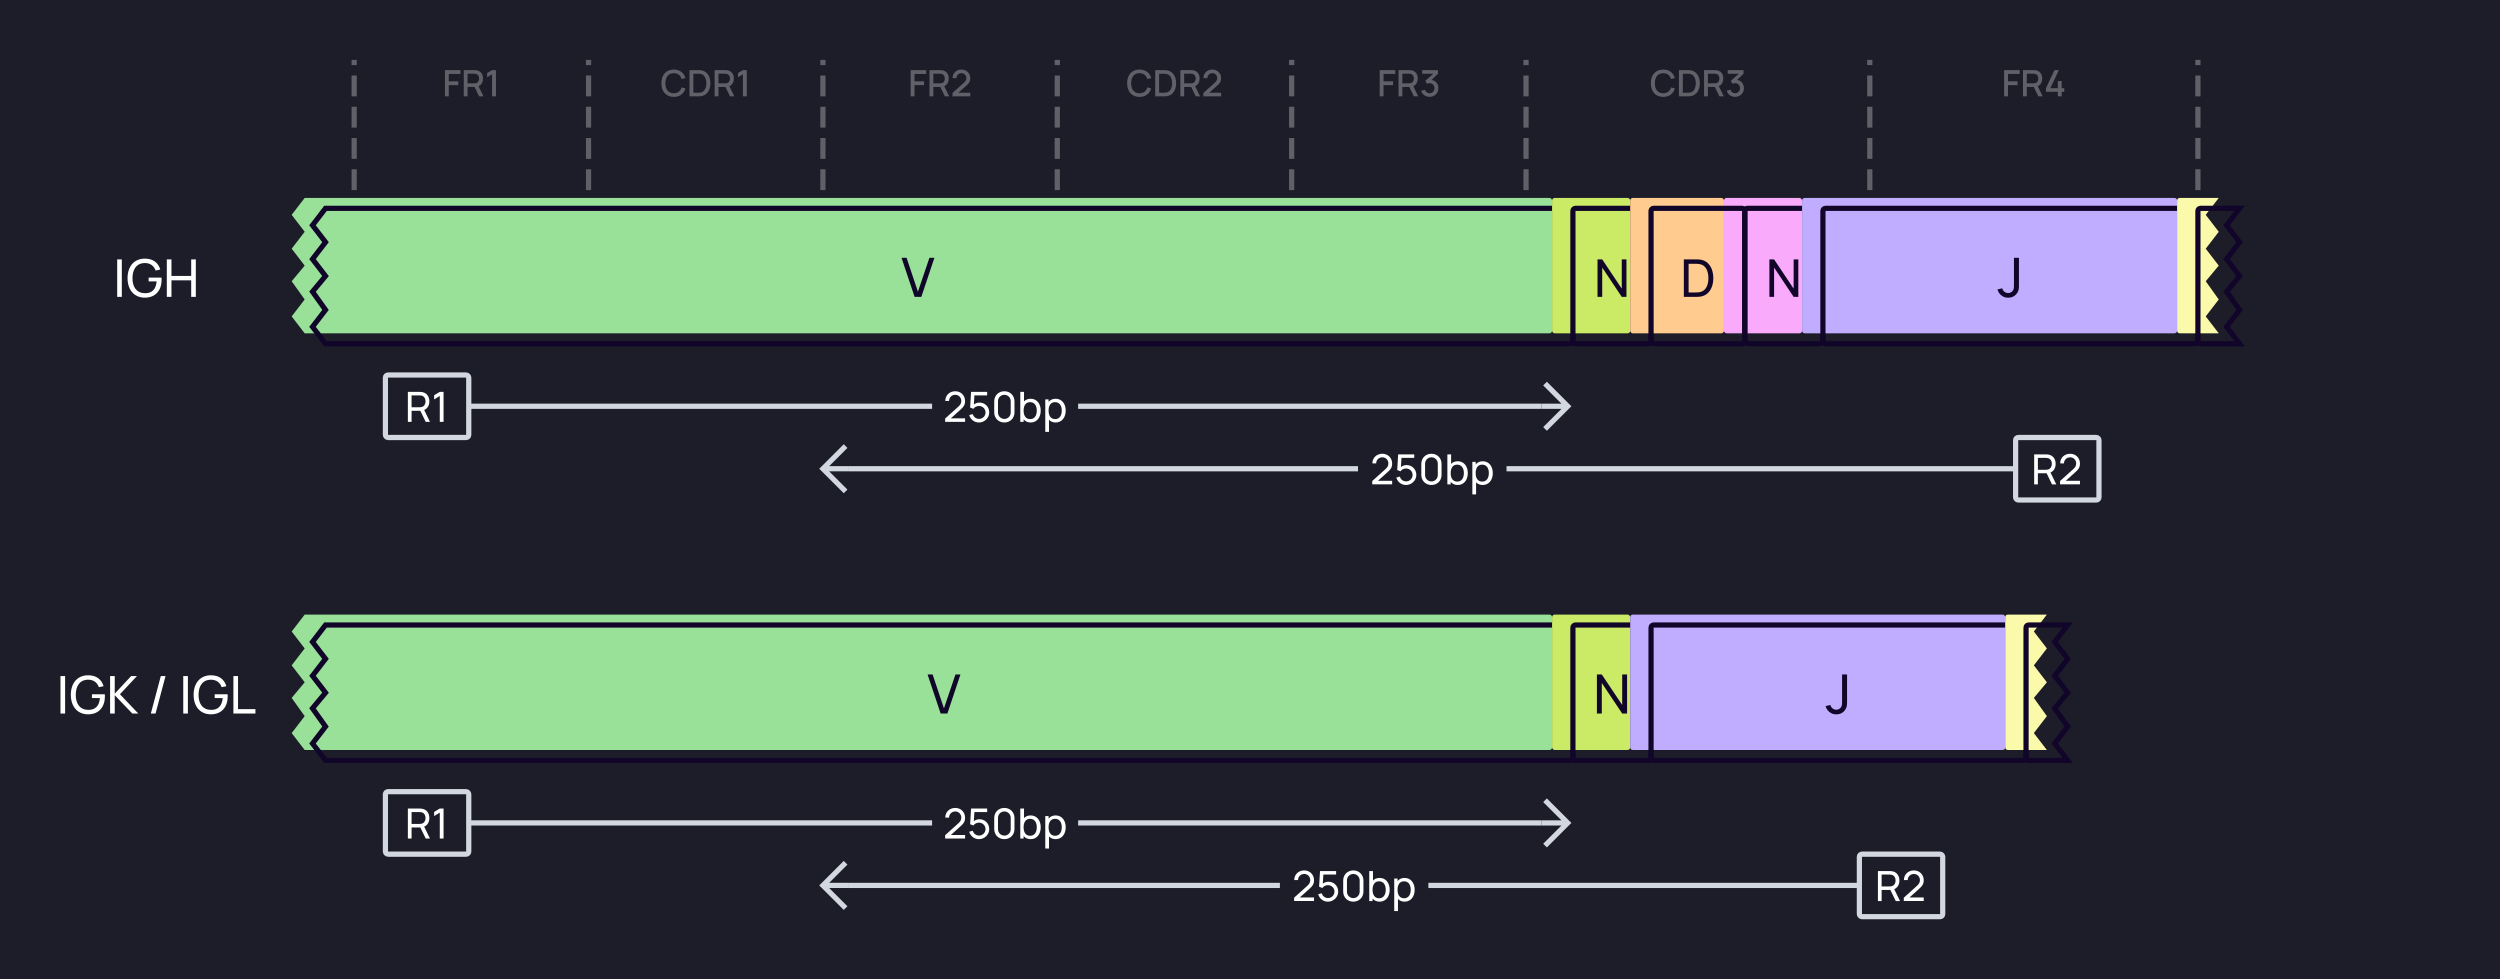 <svg width="960" height="376" viewBox="0 0 960 376" fill="none" xmlns="http://www.w3.org/2000/svg">
    <rect width="960" height="376" fill="#1D1D29"/>
    <path d="M316 340L315.293 340.707L314.586 340L315.293 339.293L316 340ZM323.293 331.293L324 330.586L325.414 332L324.707 332.707L323.293 331.293ZM324.707 347.293L325.414 348L324 349.414L323.293 348.707L324.707 347.293ZM326 341L316 341L316 339L326 339L326 341ZM315.293 339.293L323.293 331.293L324.707 332.707L316.707 340.707L315.293 339.293ZM316.707 339.293L324.707 347.293L323.293 348.707L315.293 340.707L316.707 339.293Z" fill="#D3D7E0"/>
    <path d="M491.5 340H326" stroke="#D3D7E0" stroke-width="2"/>
    <rect width="57" height="20" transform="translate(491.5 330)" fill="#1D1D29"/>
    <path d="M496.933 345.992H504.589V344.632H499.125L502.837 341.296C504.021 340.248 504.589 339.488 504.589 337.976C504.589 335.856 502.973 334.24 500.837 334.24C498.621 334.24 496.989 335.784 496.989 337.952H498.445C498.429 336.696 499.437 335.6 500.813 335.6C502.141 335.6 503.133 336.632 503.133 337.96C503.133 338.688 502.901 339.352 502.053 340.112L496.941 344.712L496.933 345.992ZM509.911 346.24C512.055 346.24 513.871 344.504 513.871 342.376C513.871 340.232 512.247 338.584 510.111 338.584C509.335 338.584 508.559 338.848 507.959 339.328L508.167 335.832H513.071V334.48H506.887L506.535 340.504L507.799 340.984C508.215 340.384 508.935 339.896 509.951 339.896C511.295 339.896 512.439 340.984 512.439 342.376C512.439 343.728 511.351 344.856 509.951 344.856C508.879 344.856 507.839 344.144 507.551 343.008L506.183 343.376C506.647 345.056 508.127 346.24 509.911 346.24ZM519.672 346.24C521.912 346.24 523.56 344.592 523.56 342.352V338.128C523.56 335.888 521.912 334.24 519.672 334.24C517.432 334.24 515.784 335.888 515.784 338.128V342.352C515.784 344.592 517.432 346.24 519.672 346.24ZM517.232 342.432V338.04C517.232 336.688 518.32 335.6 519.672 335.6C521.024 335.6 522.112 336.688 522.112 338.04V342.432C522.112 343.784 521.024 344.872 519.672 344.872C518.32 344.872 517.232 343.784 517.232 342.432ZM529.768 346.24C532.184 346.24 533.64 344.264 533.64 341.672C533.64 339.08 532.176 337.12 529.776 337.12C528.696 337.12 527.84 337.496 527.224 338.144V334.48H525.792V346H527.064V345.024C527.696 345.784 528.6 346.24 529.768 346.24ZM527.064 341.672C527.064 339.76 527.864 338.424 529.552 338.424C531.312 338.424 532.128 339.848 532.128 341.672C532.128 343.512 531.296 344.936 529.592 344.936C527.848 344.936 527.064 343.568 527.064 341.672ZM539.361 346.24C541.777 346.24 543.233 344.264 543.233 341.672C543.233 339.08 541.769 337.12 539.369 337.12C538.193 337.12 537.289 337.568 536.657 338.328V337.36H535.385V349.84H536.817V345.2C537.433 345.856 538.289 346.24 539.361 346.24ZM536.657 341.672C536.657 339.76 537.457 338.424 539.145 338.424C540.905 338.424 541.721 339.848 541.721 341.672C541.721 343.512 540.889 344.936 539.185 344.936C537.441 344.936 536.657 343.568 536.657 341.672Z" fill="white"/>
    <path d="M714 340H548.5" stroke="#D3D7E0" stroke-width="2"/>
    <path d="M721.12 346H722.544V341.744H725.912L727.976 346H729.608L727.384 341.432C728.688 340.888 729.368 339.632 729.368 338.112C729.368 336.28 728.384 334.832 726.52 334.544C726.224 334.496 725.896 334.48 725.672 334.48H721.12V346ZM722.544 340.392V335.832H725.624C725.824 335.832 726.104 335.848 726.344 335.904C727.448 336.152 727.912 337.152 727.912 338.112C727.912 339.072 727.448 340.072 726.344 340.32C726.104 340.376 725.824 340.392 725.624 340.392H722.544ZM731.05 345.992H738.706V344.632H733.242L736.954 341.296C738.138 340.248 738.706 339.488 738.706 337.976C738.706 335.856 737.09 334.24 734.954 334.24C732.738 334.24 731.106 335.784 731.106 337.952H732.562C732.546 336.696 733.554 335.6 734.93 335.6C736.258 335.6 737.25 336.632 737.25 337.96C737.25 338.688 737.018 339.352 736.17 340.112L731.058 344.712L731.05 345.992Z" fill="white"/>
    <rect x="714" y="328" width="32" height="24" rx="1" stroke="#D3D7E0" stroke-width="2"/>
    <path d="M316 180L315.293 180.707L314.586 180L315.293 179.293L316 180ZM323.293 171.293L324 170.586L325.414 172L324.707 172.707L323.293 171.293ZM324.707 187.293L325.414 188L324 189.414L323.293 188.707L324.707 187.293ZM326 181L316 181L316 179L326 179L326 181ZM315.293 179.293L323.293 171.293L324.707 172.707L316.707 180.707L315.293 179.293ZM316.707 179.293L324.707 187.293L323.293 188.707L315.293 180.707L316.707 179.293Z" fill="#D3D7E0"/>
    <path d="M521.5 180H326" stroke="#D3D7E0" stroke-width="2"/>
    <rect width="57" height="20" transform="translate(521.5 170)" fill="#1D1D29"/>
    <path d="M526.933 185.992H534.589V184.632H529.125L532.837 181.296C534.021 180.248 534.589 179.488 534.589 177.976C534.589 175.856 532.973 174.24 530.837 174.24C528.621 174.24 526.989 175.784 526.989 177.952H528.445C528.429 176.696 529.437 175.6 530.813 175.6C532.141 175.6 533.133 176.632 533.133 177.96C533.133 178.688 532.901 179.352 532.053 180.112L526.941 184.712L526.933 185.992ZM539.911 186.24C542.055 186.24 543.871 184.504 543.871 182.376C543.871 180.232 542.247 178.584 540.111 178.584C539.335 178.584 538.559 178.848 537.959 179.328L538.167 175.832H543.071V174.48H536.887L536.535 180.504L537.799 180.984C538.215 180.384 538.935 179.896 539.951 179.896C541.295 179.896 542.439 180.984 542.439 182.376C542.439 183.728 541.351 184.856 539.951 184.856C538.879 184.856 537.839 184.144 537.551 183.008L536.183 183.376C536.647 185.056 538.127 186.24 539.911 186.24ZM549.672 186.24C551.912 186.24 553.56 184.592 553.56 182.352V178.128C553.56 175.888 551.912 174.24 549.672 174.24C547.432 174.24 545.784 175.888 545.784 178.128V182.352C545.784 184.592 547.432 186.24 549.672 186.24ZM547.232 182.432V178.04C547.232 176.688 548.32 175.6 549.672 175.6C551.024 175.6 552.112 176.688 552.112 178.04V182.432C552.112 183.784 551.024 184.872 549.672 184.872C548.32 184.872 547.232 183.784 547.232 182.432ZM559.768 186.24C562.184 186.24 563.64 184.264 563.64 181.672C563.64 179.08 562.176 177.12 559.776 177.12C558.696 177.12 557.84 177.496 557.224 178.144V174.48H555.792V186H557.064V185.024C557.696 185.784 558.6 186.24 559.768 186.24ZM557.064 181.672C557.064 179.76 557.864 178.424 559.552 178.424C561.312 178.424 562.128 179.848 562.128 181.672C562.128 183.512 561.296 184.936 559.592 184.936C557.848 184.936 557.064 183.568 557.064 181.672ZM569.361 186.24C571.777 186.24 573.233 184.264 573.233 181.672C573.233 179.08 571.769 177.12 569.369 177.12C568.193 177.12 567.289 177.568 566.657 178.328V177.36H565.385V189.84H566.817V185.2C567.433 185.856 568.289 186.24 569.361 186.24ZM566.657 181.672C566.657 179.76 567.457 178.424 569.145 178.424C570.905 178.424 571.721 179.848 571.721 181.672C571.721 183.512 570.889 184.936 569.185 184.936C567.441 184.936 566.657 183.568 566.657 181.672Z" fill="white"/>
    <path d="M774 180H578.5" stroke="#D3D7E0" stroke-width="2"/>
    <path d="M781.12 186H782.544V181.744H785.912L787.976 186H789.608L787.384 181.432C788.688 180.888 789.368 179.632 789.368 178.112C789.368 176.28 788.384 174.832 786.52 174.544C786.224 174.496 785.896 174.48 785.672 174.48H781.12V186ZM782.544 180.392V175.832H785.624C785.824 175.832 786.104 175.848 786.344 175.904C787.448 176.152 787.912 177.152 787.912 178.112C787.912 179.072 787.448 180.072 786.344 180.32C786.104 180.376 785.824 180.392 785.624 180.392H782.544ZM791.05 185.992H798.706V184.632H793.242L796.954 181.296C798.138 180.248 798.706 179.488 798.706 177.976C798.706 175.856 797.09 174.24 794.954 174.24C792.738 174.24 791.106 175.784 791.106 177.952H792.562C792.546 176.696 793.554 175.6 794.93 175.6C796.258 175.6 797.25 176.632 797.25 177.96C797.25 178.688 797.018 179.352 796.17 180.112L791.058 184.712L791.05 185.992Z" fill="white"/>
    <rect x="774" y="168" width="32" height="24" rx="1" stroke="#D3D7E0" stroke-width="2"/>
    <path d="M156.62 162H158.044V157.744H161.412L163.476 162H165.108L162.884 157.432C164.188 156.888 164.868 155.632 164.868 154.112C164.868 152.28 163.884 150.832 162.02 150.544C161.724 150.496 161.396 150.48 161.172 150.48H156.62V162ZM158.044 156.392V151.832H161.124C161.324 151.832 161.604 151.848 161.844 151.904C162.948 152.152 163.412 153.152 163.412 154.112C163.412 155.072 162.948 156.072 161.844 156.32C161.604 156.376 161.324 156.392 161.124 156.392H158.044ZM168.878 162H170.326V150.48H168.878L166.71 151.776V153.368L168.878 152.056V162Z" fill="white"/>
    <rect x="148" y="144" width="32" height="24" rx="1" stroke="#D3D7E0" stroke-width="2"/>
    <path d="M358 156H180" stroke="#D3D7E0" stroke-width="2"/>
    <rect width="56" height="20" transform="translate(358 146)" fill="#1D1D29"/>
    <path d="M362.933 161.992H370.589V160.632H365.125L368.837 157.296C370.021 156.248 370.589 155.488 370.589 153.976C370.589 151.856 368.973 150.24 366.837 150.24C364.621 150.24 362.989 151.784 362.989 153.952H364.445C364.429 152.696 365.437 151.6 366.813 151.6C368.141 151.6 369.133 152.632 369.133 153.96C369.133 154.688 368.901 155.352 368.053 156.112L362.941 160.712L362.933 161.992ZM375.911 162.24C378.055 162.24 379.871 160.504 379.871 158.376C379.871 156.232 378.247 154.584 376.111 154.584C375.335 154.584 374.559 154.848 373.959 155.328L374.167 151.832H379.071V150.48H372.887L372.535 156.504L373.799 156.984C374.215 156.384 374.935 155.896 375.951 155.896C377.295 155.896 378.439 156.984 378.439 158.376C378.439 159.728 377.351 160.856 375.951 160.856C374.879 160.856 373.839 160.144 373.551 159.008L372.183 159.376C372.647 161.056 374.127 162.24 375.911 162.24ZM385.672 162.24C387.912 162.24 389.56 160.592 389.56 158.352V154.128C389.56 151.888 387.912 150.24 385.672 150.24C383.432 150.24 381.784 151.888 381.784 154.128V158.352C381.784 160.592 383.432 162.24 385.672 162.24ZM383.232 158.432V154.04C383.232 152.688 384.32 151.6 385.672 151.6C387.024 151.6 388.112 152.688 388.112 154.04V158.432C388.112 159.784 387.024 160.872 385.672 160.872C384.32 160.872 383.232 159.784 383.232 158.432ZM395.768 162.24C398.184 162.24 399.64 160.264 399.64 157.672C399.64 155.08 398.176 153.12 395.776 153.12C394.696 153.12 393.84 153.496 393.224 154.144V150.48H391.792V162H393.064V161.024C393.696 161.784 394.6 162.24 395.768 162.24ZM393.064 157.672C393.064 155.76 393.864 154.424 395.552 154.424C397.312 154.424 398.128 155.848 398.128 157.672C398.128 159.512 397.296 160.936 395.592 160.936C393.848 160.936 393.064 159.568 393.064 157.672ZM405.361 162.24C407.777 162.24 409.233 160.264 409.233 157.672C409.233 155.08 407.769 153.12 405.369 153.12C404.193 153.12 403.289 153.568 402.657 154.328V153.36H401.385V165.84H402.817V161.2C403.433 161.856 404.289 162.24 405.361 162.24ZM402.657 157.672C402.657 155.76 403.457 154.424 405.145 154.424C406.905 154.424 407.721 155.848 407.721 157.672C407.721 159.512 406.889 160.936 405.185 160.936C403.441 160.936 402.657 159.568 402.657 157.672Z" fill="white"/>
    <path d="M592 156H414" stroke="#D3D7E0" stroke-width="2"/>
    <path d="M602 156L602.707 155.293L603.414 156L602.707 156.707L602 156ZM594.707 164.707L594 165.414L592.586 164L593.293 163.293L594.707 164.707ZM593.293 148.707L592.586 148L594 146.586L594.707 147.293L593.293 148.707ZM592 155L602 155L602 157L592 157L592 155ZM602.707 156.707L594.707 164.707L593.293 163.293L601.293 155.293L602.707 156.707ZM601.293 156.707L593.293 148.707L594.707 147.293L602.707 155.293L601.293 156.707Z" fill="#D3D7E0"/>
    <path d="M156.62 322H158.044V317.744H161.412L163.476 322H165.108L162.884 317.432C164.188 316.888 164.868 315.632 164.868 314.112C164.868 312.28 163.884 310.832 162.02 310.544C161.724 310.496 161.396 310.48 161.172 310.48H156.62V322ZM158.044 316.392V311.832H161.124C161.324 311.832 161.604 311.848 161.844 311.904C162.948 312.152 163.412 313.152 163.412 314.112C163.412 315.072 162.948 316.072 161.844 316.32C161.604 316.376 161.324 316.392 161.124 316.392H158.044ZM168.878 322H170.326V310.48H168.878L166.71 311.776V313.368L168.878 312.056V322Z" fill="white"/>
    <rect x="148" y="304" width="32" height="24" rx="1" stroke="#D3D7E0" stroke-width="2"/>
    <path d="M358 316H180" stroke="#D3D7E0" stroke-width="2"/>
    <rect width="56" height="20" transform="translate(358 306)" fill="#1D1D29"/>
    <path d="M362.933 321.992H370.589V320.632H365.125L368.837 317.296C370.021 316.248 370.589 315.488 370.589 313.976C370.589 311.856 368.973 310.24 366.837 310.24C364.621 310.24 362.989 311.784 362.989 313.952H364.445C364.429 312.696 365.437 311.6 366.813 311.6C368.141 311.6 369.133 312.632 369.133 313.96C369.133 314.688 368.901 315.352 368.053 316.112L362.941 320.712L362.933 321.992ZM375.911 322.24C378.055 322.24 379.871 320.504 379.871 318.376C379.871 316.232 378.247 314.584 376.111 314.584C375.335 314.584 374.559 314.848 373.959 315.328L374.167 311.832H379.071V310.48H372.887L372.535 316.504L373.799 316.984C374.215 316.384 374.935 315.896 375.951 315.896C377.295 315.896 378.439 316.984 378.439 318.376C378.439 319.728 377.351 320.856 375.951 320.856C374.879 320.856 373.839 320.144 373.551 319.008L372.183 319.376C372.647 321.056 374.127 322.24 375.911 322.24ZM385.672 322.24C387.912 322.24 389.56 320.592 389.56 318.352V314.128C389.56 311.888 387.912 310.24 385.672 310.24C383.432 310.24 381.784 311.888 381.784 314.128V318.352C381.784 320.592 383.432 322.24 385.672 322.24ZM383.232 318.432V314.04C383.232 312.688 384.32 311.6 385.672 311.6C387.024 311.6 388.112 312.688 388.112 314.04V318.432C388.112 319.784 387.024 320.872 385.672 320.872C384.32 320.872 383.232 319.784 383.232 318.432ZM395.768 322.24C398.184 322.24 399.64 320.264 399.64 317.672C399.64 315.08 398.176 313.12 395.776 313.12C394.696 313.12 393.84 313.496 393.224 314.144V310.48H391.792V322H393.064V321.024C393.696 321.784 394.6 322.24 395.768 322.24ZM393.064 317.672C393.064 315.76 393.864 314.424 395.552 314.424C397.312 314.424 398.128 315.848 398.128 317.672C398.128 319.512 397.296 320.936 395.592 320.936C393.848 320.936 393.064 319.568 393.064 317.672ZM405.361 322.24C407.777 322.24 409.233 320.264 409.233 317.672C409.233 315.08 407.769 313.12 405.369 313.12C404.193 313.12 403.289 313.568 402.657 314.328V313.36H401.385V325.84H402.817V321.2C403.433 321.856 404.289 322.24 405.361 322.24ZM402.657 317.672C402.657 315.76 403.457 314.424 405.145 314.424C406.905 314.424 407.721 315.848 407.721 317.672C407.721 319.512 406.889 320.936 405.185 320.936C403.441 320.936 402.657 319.568 402.657 317.672Z" fill="white"/>
    <path d="M592 316H414" stroke="#D3D7E0" stroke-width="2"/>
    <path d="M602 316L602.707 315.293L603.414 316L602.707 316.707L602 316ZM594.707 324.707L594 325.414L592.586 324L593.293 323.293L594.707 324.707ZM593.293 308.707L592.586 308L594 306.586L594.707 307.293L593.293 308.707ZM592 315L602 315L602 317L592 317L592 315ZM602.707 316.707L594.707 324.707L593.293 323.293L601.293 315.293L602.707 316.707ZM601.293 316.707L593.293 308.707L594.707 307.293L602.707 315.293L601.293 316.707Z" fill="#D3D7E0"/>
    <path d="M136 84V24" stroke="white" stroke-opacity="0.3" stroke-width="2" stroke-linecap="square" stroke-dasharray="6 6"/>
    <path d="M170.858 37H172.321V32.695H175.989V31.225H172.321V28.383H176.829V26.92H170.858V37ZM178.09 37H179.553V33.381H182.227L183.984 37H185.657L183.753 33.094C184.894 32.597 185.468 31.491 185.468 30.147C185.468 28.516 184.628 27.235 182.941 26.976C182.675 26.934 182.36 26.92 182.164 26.92H178.09V37ZM179.553 31.995V28.299H182.108C182.29 28.299 182.535 28.313 182.745 28.369C183.641 28.579 183.977 29.405 183.977 30.147C183.977 30.889 183.641 31.715 182.745 31.932C182.535 31.981 182.29 31.995 182.108 31.995H179.553ZM188.953 37H190.444V26.92H188.953L187.056 28.054V29.685L188.953 28.53V37Z" fill="white" fill-opacity="0.3"/>
    <path d="M226 84V24" stroke="white" stroke-opacity="0.3" stroke-width="2" stroke-linecap="square" stroke-dasharray="6 6"/>
    <path d="M258.735 37.21C261.059 37.21 262.62 35.943 263.215 33.955L261.731 33.556C261.332 34.963 260.331 35.817 258.735 35.817C256.593 35.817 255.501 34.27 255.515 31.96C255.522 29.65 256.593 28.103 258.735 28.103C260.331 28.103 261.332 28.957 261.731 30.364L263.215 29.965C262.62 27.977 261.059 26.71 258.735 26.71C255.711 26.71 253.968 28.845 253.968 31.96C253.968 35.075 255.711 37.21 258.735 37.21ZM264.754 37H267.911C268.093 37 268.695 37 269.164 36.937C271.53 36.636 272.79 34.529 272.79 31.96C272.79 29.391 271.53 27.284 269.164 26.983C268.695 26.92 268.093 26.92 267.911 26.92H264.754V37ZM266.252 35.607V28.313H267.911C268.219 28.313 268.723 28.32 269.059 28.383C270.571 28.663 271.236 30.189 271.236 31.96C271.236 33.689 270.599 35.243 269.059 35.537C268.723 35.6 268.233 35.607 267.911 35.607H266.252ZM274.42 37H275.883V33.381H278.557L280.314 37H281.987L280.083 33.094C281.224 32.597 281.798 31.491 281.798 30.147C281.798 28.516 280.958 27.235 279.271 26.976C279.005 26.934 278.69 26.92 278.494 26.92H274.42V37ZM275.883 31.995V28.299H278.438C278.62 28.299 278.865 28.313 279.075 28.369C279.971 28.579 280.307 29.405 280.307 30.147C280.307 30.889 279.971 31.715 279.075 31.932C278.865 31.981 278.62 31.995 278.438 31.995H275.883ZM285.283 37H286.774V26.92H285.283L283.386 28.054V29.685L285.283 28.53V37Z" fill="white" fill-opacity="0.3"/>
    <path d="M316 84V24" stroke="white" stroke-opacity="0.3" stroke-width="2" stroke-linecap="square" stroke-dasharray="6 6"/>
    <path d="M349.703 37H351.166V32.695H354.834V31.225H351.166V28.383H355.674V26.92H349.703V37ZM356.935 37H358.398V33.381H361.072L362.829 37H364.502L362.598 33.094C363.739 32.597 364.313 31.491 364.313 30.147C364.313 28.516 363.473 27.235 361.786 26.976C361.52 26.934 361.205 26.92 361.009 26.92H356.935V37ZM358.398 31.995V28.299H360.953C361.135 28.299 361.38 28.313 361.59 28.369C362.486 28.579 362.822 29.405 362.822 30.147C362.822 30.889 362.486 31.715 361.59 31.932C361.38 31.981 361.135 31.995 360.953 31.995H358.398ZM365.761 36.993H372.579V35.6H368.022L370.941 32.996C372.033 32.037 372.579 31.407 372.579 30.028C372.579 28.117 371.144 26.71 369.24 26.71C367.231 26.71 365.796 28.047 365.796 30H367.294C367.28 28.985 368.092 28.103 369.212 28.103C370.297 28.103 371.074 28.929 371.074 30.007C371.074 30.581 370.864 31.127 370.157 31.757L365.768 35.691L365.761 36.993Z" fill="white" fill-opacity="0.3"/>
    <path d="M406 84V24" stroke="white" stroke-opacity="0.3" stroke-width="2" stroke-linecap="square" stroke-dasharray="6 6"/>
    <path d="M437.58 37.21C439.904 37.21 441.465 35.943 442.06 33.955L440.576 33.556C440.177 34.963 439.176 35.817 437.58 35.817C435.438 35.817 434.346 34.27 434.36 31.96C434.367 29.65 435.438 28.103 437.58 28.103C439.176 28.103 440.177 28.957 440.576 30.364L442.06 29.965C441.465 27.977 439.904 26.71 437.58 26.71C434.556 26.71 432.813 28.845 432.813 31.96C432.813 35.075 434.556 37.21 437.58 37.21ZM443.599 37H446.756C446.938 37 447.54 37 448.009 36.937C450.375 36.636 451.635 34.529 451.635 31.96C451.635 29.391 450.375 27.284 448.009 26.983C447.54 26.92 446.938 26.92 446.756 26.92H443.599V37ZM445.097 35.607V28.313H446.756C447.064 28.313 447.568 28.32 447.904 28.383C449.416 28.663 450.081 30.189 450.081 31.96C450.081 33.689 449.444 35.243 447.904 35.537C447.568 35.6 447.078 35.607 446.756 35.607H445.097ZM453.265 37H454.728V33.381H457.402L459.159 37H460.832L458.928 33.094C460.069 32.597 460.643 31.491 460.643 30.147C460.643 28.516 459.803 27.235 458.116 26.976C457.85 26.934 457.535 26.92 457.339 26.92H453.265V37ZM454.728 31.995V28.299H457.283C457.465 28.299 457.71 28.313 457.92 28.369C458.816 28.579 459.152 29.405 459.152 30.147C459.152 30.889 458.816 31.715 457.92 31.932C457.71 31.981 457.465 31.995 457.283 31.995H454.728ZM462.091 36.993H468.909V35.6H464.352L467.271 32.996C468.363 32.037 468.909 31.407 468.909 30.028C468.909 28.117 467.474 26.71 465.57 26.71C463.561 26.71 462.126 28.047 462.126 30H463.624C463.61 28.985 464.422 28.103 465.542 28.103C466.627 28.103 467.404 28.929 467.404 30.007C467.404 30.581 467.194 31.127 466.487 31.757L462.098 35.691L462.091 36.993Z" fill="white" fill-opacity="0.3"/>
    <path d="M496 84V24" stroke="white" stroke-opacity="0.3" stroke-width="2" stroke-linecap="square" stroke-dasharray="6 6"/>
    <path d="M529.805 37H531.268V32.695H534.936V31.225H531.268V28.383H535.776V26.92H529.805V37ZM537.038 37H538.501V33.381H541.175L542.932 37H544.605L542.701 33.094C543.842 32.597 544.416 31.491 544.416 30.147C544.416 28.516 543.576 27.235 541.889 26.976C541.623 26.934 541.308 26.92 541.112 26.92H537.038V37ZM538.501 31.995V28.299H541.056C541.238 28.299 541.483 28.313 541.693 28.369C542.589 28.579 542.925 29.405 542.925 30.147C542.925 30.889 542.589 31.715 541.693 31.932C541.483 31.981 541.238 31.995 541.056 31.995H538.501ZM548.964 37.189C550.847 37.189 552.331 35.796 552.331 33.871C552.331 32.233 551.323 30.924 549.692 30.707L552.184 28.313V26.92H546.122V28.313H550.392L547.312 31.036L547.998 32.191C548.285 32.037 548.628 31.939 548.95 31.939C550.07 31.939 550.833 32.751 550.833 33.871C550.833 34.984 550.07 35.789 548.964 35.803C548.138 35.81 547.403 35.341 547.137 34.466L545.723 34.858C546.15 36.293 547.466 37.189 548.964 37.189Z" fill="white" fill-opacity="0.3"/>
    <path d="M586 84V24" stroke="white" stroke-opacity="0.3" stroke-width="2" stroke-linecap="square" stroke-dasharray="6 6"/>
    <path d="M638.682 37.21C641.006 37.21 642.567 35.943 643.162 33.955L641.678 33.556C641.279 34.963 640.278 35.817 638.682 35.817C636.54 35.817 635.448 34.27 635.462 31.96C635.469 29.65 636.54 28.103 638.682 28.103C640.278 28.103 641.279 28.957 641.678 30.364L643.162 29.965C642.567 27.977 641.006 26.71 638.682 26.71C635.658 26.71 633.915 28.845 633.915 31.96C633.915 35.075 635.658 37.21 638.682 37.21ZM644.702 37H647.859C648.041 37 648.643 37 649.112 36.937C651.478 36.636 652.738 34.529 652.738 31.96C652.738 29.391 651.478 27.284 649.112 26.983C648.643 26.92 648.041 26.92 647.859 26.92H644.702V37ZM646.2 35.607V28.313H647.859C648.167 28.313 648.671 28.32 649.007 28.383C650.519 28.663 651.184 30.189 651.184 31.96C651.184 33.689 650.547 35.243 649.007 35.537C648.671 35.6 648.181 35.607 647.859 35.607H646.2ZM654.368 37H655.831V33.381H658.505L660.262 37H661.935L660.031 33.094C661.172 32.597 661.746 31.491 661.746 30.147C661.746 28.516 660.906 27.235 659.219 26.976C658.953 26.934 658.638 26.92 658.442 26.92H654.368V37ZM655.831 31.995V28.299H658.386C658.568 28.299 658.813 28.313 659.023 28.369C659.919 28.579 660.255 29.405 660.255 30.147C660.255 30.889 659.919 31.715 659.023 31.932C658.813 31.981 658.568 31.995 658.386 31.995H655.831ZM666.294 37.189C668.177 37.189 669.661 35.796 669.661 33.871C669.661 32.233 668.653 30.924 667.022 30.707L669.514 28.313V26.92H663.452V28.313H667.722L664.642 31.036L665.328 32.191C665.615 32.037 665.958 31.939 666.28 31.939C667.4 31.939 668.163 32.751 668.163 33.871C668.163 34.984 667.4 35.789 666.294 35.803C665.468 35.81 664.733 35.341 664.467 34.466L663.053 34.858C663.48 36.293 664.796 37.189 666.294 37.189Z" fill="white" fill-opacity="0.3"/>
    <path d="M718 84V24" stroke="white" stroke-opacity="0.3" stroke-width="2" stroke-linecap="square" stroke-dasharray="6 6"/>
    <path d="M769.593 37H771.056V32.695H774.724V31.225H771.056V28.383H775.564V26.92H769.593V37ZM776.826 37H778.289V33.381H780.963L782.72 37H784.393L782.489 33.094C783.63 32.597 784.204 31.491 784.204 30.147C784.204 28.516 783.364 27.235 781.677 26.976C781.411 26.934 781.096 26.92 780.9 26.92H776.826V37ZM778.289 31.995V28.299H780.844C781.026 28.299 781.271 28.313 781.481 28.369C782.377 28.579 782.713 29.405 782.713 30.147C782.713 30.889 782.377 31.715 781.481 31.932C781.271 31.981 781.026 31.995 780.844 31.995H778.289ZM790.201 37H791.685V35.243H792.686V33.857H791.685V31.127H790.201V33.857H787.324L790.6 26.92H788.927L785.651 33.857V35.243H790.201V37Z" fill="white" fill-opacity="0.3"/>
    <path d="M844 84V24" stroke="white" stroke-opacity="0.3" stroke-width="2" stroke-linecap="square" stroke-dasharray="6 6"/>
    <g filter="url(#filter0_i_5878_36480)">
        <path d="M125 80H602.4C602.96 80 603.24 80 603.454 80.109C603.642 80.205 603.795 80.358 603.891 80.546C604 80.76 604 81.04 604 81.6V130.4C604 130.96 604 131.24 603.891 131.454C603.795 131.642 603.642 131.795 603.454 131.891C603.24 132 602.96 132 602.4 132H125L120 125.5L125 119L120 112L125 106L120 99.5L125 93L120 86.5L125 80Z" fill="#99E099"/>
    </g>
    <path d="M125 80H602.4C602.96 80 603.24 80 603.454 80.109C603.642 80.205 603.795 80.358 603.891 80.546C604 80.76 604 81.04 604 81.6V130.4C604 130.96 604 131.24 603.891 131.454C603.795 131.642 603.642 131.795 603.454 131.891C603.24 132 602.96 132 602.4 132H125L120 125.5L125 119L120 112L125 106L120 99.5L125 93L120 86.5L125 80Z" stroke="#110529" stroke-width="2" stroke-linecap="round"/>
    <path d="M351.209 114H353.792L358.813 99H356.896L352.48 112.021L348.126 99H346.188L351.209 114Z" fill="#110529"/>
    <g filter="url(#filter1_i_5878_36480)">
        <rect x="604" y="80" width="30" height="52" rx="1" fill="#CBEB67"/>
    </g>
    <rect x="604" y="80" width="30" height="52" rx="1" stroke="#110529" stroke-width="2" stroke-linecap="round"/>
    <g filter="url(#filter2_i_5878_36480)">
        <rect x="670" y="80" width="30" height="52" rx="1" fill="#FAAAFA"/>
    </g>
    <rect x="670" y="80" width="30" height="52" rx="1" stroke="#110529" stroke-width="2" stroke-linecap="round"/>
    <g filter="url(#filter3_i_5878_36480)">
        <rect x="634" y="80" width="36" height="52" rx="1" fill="#FFCB8F"/>
    </g>
    <rect x="634" y="80" width="36" height="52" rx="1" stroke="#110529" stroke-width="2" stroke-linecap="round"/>
    <path d="M613.447 114H615.247V102.74L622.757 114H624.557V99.6H622.757V110.85L615.247 99.6H613.447V114Z" fill="#110529"/>
    <path d="M679.447 114H681.247V102.74L688.757 114H690.557V99.6H688.757V110.85L681.247 99.6H679.447V114Z" fill="#110529"/>
    <path d="M646.593 114H651.033C651.303 114 652.183 114 652.853 113.91C656.183 113.47 657.913 110.48 657.913 106.8C657.913 103.13 656.183 100.13 652.853 99.69C652.173 99.6 651.313 99.6 651.033 99.6H646.593V114ZM648.423 112.3V101.3H651.033C651.513 101.3 652.233 101.32 652.703 101.41C655.033 101.83 656.023 104.08 656.023 106.8C656.023 109.47 655.063 111.76 652.703 112.19C652.233 112.28 651.533 112.3 651.033 112.3H648.423Z" fill="#110529"/>
    <g filter="url(#filter4_i_5878_36480)">
        <path d="M844 81.6C844 81.04 844 80.76 843.891 80.546C843.795 80.358 843.642 80.205 843.454 80.109C843.24 80 842.96 80 842.4 80H701.6C701.04 80 700.76 80 700.546 80.109C700.358 80.205 700.205 80.358 700.109 80.546C700 80.76 700 81.04 700 81.6V106V130.4C700 130.96 700 131.24 700.109 131.454C700.205 131.642 700.358 131.795 700.546 131.891C700.76 132 701.04 132 701.6 132H842.4C842.96 132 843.24 132 843.454 131.891C843.642 131.795 843.795 131.642 843.891 131.454C844 131.24 844 130.96 844 130.4V125.5V119V112V106V99.5V93V86.5V81.6Z" fill="#C1ADFF"/>
    </g>
    <path d="M844 81.6C844 81.04 844 80.76 843.891 80.546C843.795 80.358 843.642 80.205 843.454 80.109C843.24 80 842.96 80 842.4 80H701.6C701.04 80 700.76 80 700.546 80.109C700.358 80.205 700.205 80.358 700.109 80.546C700 80.76 700 81.04 700 81.6V106V130.4C700 130.96 700 131.24 700.109 131.454C700.205 131.642 700.358 131.795 700.546 131.891C700.76 132 701.04 132 701.6 132H842.4C842.96 132 843.24 132 843.454 131.891C843.642 131.795 843.795 131.642 843.891 131.454C844 131.24 844 130.96 844 130.4V125.5V119V112V106V99.5V93V86.5V81.6Z" stroke="#110529" stroke-width="2" stroke-linecap="round"/>
    <path d="M775.272 99V109.292C775.272 110.604 775.272 111.312 774.71 112.312C773.939 113.604 772.752 114.312 771.127 114.312C770.356 114.312 769.606 114.146 768.96 113.729C768.002 113.187 767.314 112.208 767.022 111.146L768.877 110.708C768.981 111.292 769.356 111.812 769.856 112.146C770.21 112.396 770.668 112.542 771.106 112.542C771.897 112.542 772.731 112.125 773.085 111.354C773.356 110.792 773.356 110.375 773.356 109.292V99H775.272Z" fill="#110529"/>
    <g filter="url(#filter5_i_5878_36480)">
        <path d="M860 80H845.6C845.04 80 844.76 80 844.546 80.109C844.358 80.205 844.205 80.358 844.109 80.546C844 80.76 844 81.04 844 81.6V130.4C844 130.96 844 131.24 844.109 131.454C844.205 131.642 844.358 131.795 844.546 131.891C844.76 132 845.04 132 845.6 132H860L855 125.5L860 119L855 112L860 106L855 99.5L860 93L855 86.5L860 80Z" fill="#FAFAAA"/>
    </g>
    <path d="M860 80H845.6C845.04 80 844.76 80 844.546 80.109C844.358 80.205 844.205 80.358 844.109 80.546C844 80.76 844 81.04 844 81.6V130.4C844 130.96 844 131.24 844.109 131.454C844.205 131.642 844.358 131.795 844.546 131.891C844.76 132 845.04 132 845.6 132H860L855 125.5L860 119L855 112L860 106L855 99.5L860 93L855 86.5L860 80Z" stroke="#110529" stroke-width="2" stroke-linecap="round"/>
    <path d="M44.998 114H46.778V99.6H44.998V114ZM55.609 114.3C59.819 114.3 62.059 111.39 62.059 107.44C62.059 107.32 62.049 106.87 62.019 106.59H57.079V108.06H60.139C59.919 110.93 58.479 112.62 55.699 112.6C52.479 112.58 50.849 110.25 50.869 106.8C50.889 103.35 52.479 100.99 55.699 101.01C57.749 101.02 59.139 102.14 59.749 103.88L61.549 103.51C60.799 100.92 58.829 99.31 55.609 99.31C51.579 99.31 48.979 102.21 48.979 106.8C48.979 111.44 51.639 114.3 55.609 114.3ZM64.056 114H65.836V107.64H73.416V114H75.196V99.6H73.416V105.95H65.836V99.6H64.056V114Z" fill="white"/>
    <g filter="url(#filter6_i_5878_36480)">
        <path d="M125 240H602.4C602.96 240 603.24 240 603.454 240.109C603.642 240.205 603.795 240.358 603.891 240.546C604 240.76 604 241.04 604 241.6V290.4C604 290.96 604 291.24 603.891 291.454C603.795 291.642 603.642 291.795 603.454 291.891C603.24 292 602.96 292 602.4 292H125L120 285.5L125 279L120 272L125 266L120 259.5L125 253L120 246.5L125 240Z" fill="#99E099"/>
    </g>
    <path d="M125 240H602.4C602.96 240 603.24 240 603.454 240.109C603.642 240.205 603.795 240.358 603.891 240.546C604 240.76 604 241.04 604 241.6V290.4C604 290.96 604 291.24 603.891 291.454C603.795 291.642 603.642 291.795 603.454 291.891C603.24 292 602.96 292 602.4 292H125L120 285.5L125 279L120 272L125 266L120 259.5L125 253L120 246.5L125 240Z" stroke="#110529" stroke-width="2" stroke-linecap="round"/>
    <path d="M361.209 274H363.792L368.813 259H366.896L362.48 272.021L358.126 259H356.188L361.209 274Z" fill="#110529"/>
    <g filter="url(#filter7_i_5878_36480)">
        <rect x="604" y="240" width="30" height="52" rx="1" fill="#CBEB67"/>
    </g>
    <rect x="604" y="240" width="30" height="52" rx="1" stroke="#110529" stroke-width="2" stroke-linecap="round"/>
    <path d="M615.087 259H613.212V274H615.087V262.271L622.921 274H624.796V259H622.921V270.708L615.087 259Z" fill="#110529"/>
    <g filter="url(#filter8_i_5878_36480)">
        <path d="M778 241.6C778 241.04 778 240.76 777.891 240.546C777.795 240.358 777.642 240.205 777.454 240.109C777.24 240 776.96 240 776.4 240H635.6C635.04 240 634.76 240 634.546 240.109C634.358 240.205 634.205 240.358 634.109 240.546C634 240.76 634 241.04 634 241.6V266V290.4C634 290.96 634 291.24 634.109 291.454C634.205 291.642 634.358 291.795 634.546 291.891C634.76 292 635.04 292 635.6 292H776.4C776.96 292 777.24 292 777.454 291.891C777.642 291.795 777.795 291.642 777.891 291.454C778 291.24 778 290.96 778 290.4V285.5V279V272V266V259.5V253V246.5V241.6Z" fill="#C1ADFF"/>
    </g>
    <path d="M778 241.6C778 241.04 778 240.76 777.891 240.546C777.795 240.358 777.642 240.205 777.454 240.109C777.24 240 776.96 240 776.4 240H635.6C635.04 240 634.76 240 634.546 240.109C634.358 240.205 634.205 240.358 634.109 240.546C634 240.76 634 241.04 634 241.6V266V290.4C634 290.96 634 291.24 634.109 291.454C634.205 291.642 634.358 291.795 634.546 291.891C634.76 292 635.04 292 635.6 292H776.4C776.96 292 777.24 292 777.454 291.891C777.642 291.795 777.795 291.642 777.891 291.454C778 291.24 778 290.96 778 290.4V285.5V279V272V266V259.5V253V246.5V241.6Z" stroke="#110529" stroke-width="2" stroke-linecap="round"/>
    <g filter="url(#filter9_i_5878_36480)">
        <path d="M794 240H779.6C779.04 240 778.76 240 778.546 240.109C778.358 240.205 778.205 240.358 778.109 240.546C778 240.76 778 241.04 778 241.6V290.4C778 290.96 778 291.24 778.109 291.454C778.205 291.642 778.358 291.795 778.546 291.891C778.76 292 779.04 292 779.6 292H794L789 285.5L794 279L789 272L794 266L789 259.5L794 253L789 246.5L794 240Z" fill="#FAFAAA"/>
    </g>
    <path d="M794 240H779.6C779.04 240 778.76 240 778.546 240.109C778.358 240.205 778.205 240.358 778.109 240.546C778 240.76 778 241.04 778 241.6V290.4C778 290.96 778 291.24 778.109 291.454C778.205 291.642 778.358 291.795 778.546 291.891C778.76 292 779.04 292 779.6 292H794L789 285.5L794 279L789 272L794 266L789 259.5L794 253L789 246.5L794 240Z" stroke="#110529" stroke-width="2" stroke-linecap="round"/>
    <path d="M709.272 259V269.292C709.272 270.604 709.272 271.312 708.71 272.312C707.939 273.604 706.751 274.312 705.126 274.312C704.356 274.312 703.606 274.146 702.96 273.729C702.001 273.187 701.314 272.208 701.022 271.146L702.876 270.708C702.981 271.292 703.356 271.812 703.856 272.146C704.21 272.396 704.668 272.542 705.106 272.542C705.897 272.542 706.731 272.125 707.085 271.354C707.356 270.792 707.356 270.375 707.356 269.292V259H709.272Z" fill="#110529"/>
    <path d="M23.221 274H25.001V259.6H23.221V274ZM33.832 274.3C38.042 274.3 40.282 271.39 40.282 267.44C40.282 267.32 40.272 266.87 40.242 266.59H35.302V268.06H38.362C38.142 270.93 36.702 272.62 33.922 272.6C30.702 272.58 29.072 270.25 29.092 266.8C29.112 263.35 30.702 260.99 33.922 261.01C35.972 261.02 37.362 262.14 37.972 263.88L39.772 263.51C39.022 260.92 37.052 259.31 33.832 259.31C29.802 259.31 27.202 262.21 27.202 266.8C27.202 271.44 29.862 274.3 33.832 274.3ZM42.279 274H44.059V266.96L50.809 274H53.109L46.059 266.59L52.599 259.6H50.359L44.059 266.36V259.6H42.279V274ZM61.759 259.6L57.919 274H59.729L63.569 259.6H61.759ZM70.37 274H72.15V259.6H70.37V274ZM80.98 274.3C85.19 274.3 87.43 271.39 87.43 267.44C87.43 267.32 87.42 266.87 87.39 266.59H82.45V268.06H85.51C85.29 270.93 83.85 272.62 81.07 272.6C77.85 272.58 76.22 270.25 76.24 266.8C76.26 263.35 77.85 260.99 81.07 261.01C83.12 261.02 84.51 262.14 85.12 263.88L86.92 263.51C86.17 260.92 84.2 259.31 80.98 259.31C76.95 259.31 74.35 262.21 74.35 266.8C74.35 271.44 77.01 274.3 80.98 274.3ZM89.627 274H98.087V272.31H91.407V259.6H89.627V274Z" fill="white"/>
    <defs>
        <filter id="filter0_i_5878_36480" x="118.737" y="79" width="486.263" height="54" filterUnits="userSpaceOnUse" color-interpolation-filters="sRGB">
            <feFlood flood-opacity="0" result="BackgroundImageFix"/>
            <feBlend mode="normal" in="SourceGraphic" in2="BackgroundImageFix" result="shape"/>
            <feColorMatrix in="SourceAlpha" type="matrix" values="0 0 0 0 0 0 0 0 0 0 0 0 0 0 0 0 0 0 127 0" result="hardAlpha"/>
            <feOffset dx="-8" dy="-4"/>
            <feComposite in2="hardAlpha" operator="arithmetic" k2="-1" k3="1"/>
            <feColorMatrix type="matrix" values="0 0 0 0 0.067 0 0 0 0 0.02 0 0 0 0 0.161 0 0 0 0.16 0"/>
            <feBlend mode="normal" in2="shape" result="effect1_innerShadow_5878_36480"/>
        </filter>
        <filter id="filter1_i_5878_36480" x="603" y="79" width="32" height="54" filterUnits="userSpaceOnUse" color-interpolation-filters="sRGB">
            <feFlood flood-opacity="0" result="BackgroundImageFix"/>
            <feBlend mode="normal" in="SourceGraphic" in2="BackgroundImageFix" result="shape"/>
            <feColorMatrix in="SourceAlpha" type="matrix" values="0 0 0 0 0 0 0 0 0 0 0 0 0 0 0 0 0 0 127 0" result="hardAlpha"/>
            <feOffset dx="-8" dy="-4"/>
            <feComposite in2="hardAlpha" operator="arithmetic" k2="-1" k3="1"/>
            <feColorMatrix type="matrix" values="0 0 0 0 0.067 0 0 0 0 0.02 0 0 0 0 0.161 0 0 0 0.16 0"/>
            <feBlend mode="normal" in2="shape" result="effect1_innerShadow_5878_36480"/>
        </filter>
        <filter id="filter2_i_5878_36480" x="669" y="79" width="32" height="54" filterUnits="userSpaceOnUse" color-interpolation-filters="sRGB">
            <feFlood flood-opacity="0" result="BackgroundImageFix"/>
            <feBlend mode="normal" in="SourceGraphic" in2="BackgroundImageFix" result="shape"/>
            <feColorMatrix in="SourceAlpha" type="matrix" values="0 0 0 0 0 0 0 0 0 0 0 0 0 0 0 0 0 0 127 0" result="hardAlpha"/>
            <feOffset dx="-8" dy="-4"/>
            <feComposite in2="hardAlpha" operator="arithmetic" k2="-1" k3="1"/>
            <feColorMatrix type="matrix" values="0 0 0 0 0.067 0 0 0 0 0.02 0 0 0 0 0.161 0 0 0 0.16 0"/>
            <feBlend mode="normal" in2="shape" result="effect1_innerShadow_5878_36480"/>
        </filter>
        <filter id="filter3_i_5878_36480" x="633" y="79" width="38" height="54" filterUnits="userSpaceOnUse" color-interpolation-filters="sRGB">
            <feFlood flood-opacity="0" result="BackgroundImageFix"/>
            <feBlend mode="normal" in="SourceGraphic" in2="BackgroundImageFix" result="shape"/>
            <feColorMatrix in="SourceAlpha" type="matrix" values="0 0 0 0 0 0 0 0 0 0 0 0 0 0 0 0 0 0 127 0" result="hardAlpha"/>
            <feOffset dx="-8" dy="-4"/>
            <feComposite in2="hardAlpha" operator="arithmetic" k2="-1" k3="1"/>
            <feColorMatrix type="matrix" values="0 0 0 0 0.067 0 0 0 0 0.02 0 0 0 0 0.161 0 0 0 0.16 0"/>
            <feBlend mode="normal" in2="shape" result="effect1_innerShadow_5878_36480"/>
        </filter>
        <filter id="filter4_i_5878_36480" x="699" y="79" width="146" height="54" filterUnits="userSpaceOnUse" color-interpolation-filters="sRGB">
            <feFlood flood-opacity="0" result="BackgroundImageFix"/>
            <feBlend mode="normal" in="SourceGraphic" in2="BackgroundImageFix" result="shape"/>
            <feColorMatrix in="SourceAlpha" type="matrix" values="0 0 0 0 0 0 0 0 0 0 0 0 0 0 0 0 0 0 127 0" result="hardAlpha"/>
            <feOffset dx="-8" dy="-4"/>
            <feComposite in2="hardAlpha" operator="arithmetic" k2="-1" k3="1"/>
            <feColorMatrix type="matrix" values="0 0 0 0 0.067 0 0 0 0 0.02 0 0 0 0 0.161 0 0 0 0.16 0"/>
            <feBlend mode="normal" in2="shape" result="effect1_innerShadow_5878_36480"/>
        </filter>
        <filter id="filter5_i_5878_36480" x="843" y="79" width="19.031" height="54" filterUnits="userSpaceOnUse" color-interpolation-filters="sRGB">
            <feFlood flood-opacity="0" result="BackgroundImageFix"/>
            <feBlend mode="normal" in="SourceGraphic" in2="BackgroundImageFix" result="shape"/>
            <feColorMatrix in="SourceAlpha" type="matrix" values="0 0 0 0 0 0 0 0 0 0 0 0 0 0 0 0 0 0 127 0" result="hardAlpha"/>
            <feOffset dx="-8" dy="-4"/>
            <feComposite in2="hardAlpha" operator="arithmetic" k2="-1" k3="1"/>
            <feColorMatrix type="matrix" values="0 0 0 0 0.067 0 0 0 0 0.02 0 0 0 0 0.161 0 0 0 0.16 0"/>
            <feBlend mode="normal" in2="shape" result="effect1_innerShadow_5878_36480"/>
        </filter>
        <filter id="filter6_i_5878_36480" x="118.737" y="239" width="486.263" height="54" filterUnits="userSpaceOnUse" color-interpolation-filters="sRGB">
            <feFlood flood-opacity="0" result="BackgroundImageFix"/>
            <feBlend mode="normal" in="SourceGraphic" in2="BackgroundImageFix" result="shape"/>
            <feColorMatrix in="SourceAlpha" type="matrix" values="0 0 0 0 0 0 0 0 0 0 0 0 0 0 0 0 0 0 127 0" result="hardAlpha"/>
            <feOffset dx="-8" dy="-4"/>
            <feComposite in2="hardAlpha" operator="arithmetic" k2="-1" k3="1"/>
            <feColorMatrix type="matrix" values="0 0 0 0 0.067 0 0 0 0 0.02 0 0 0 0 0.161 0 0 0 0.16 0"/>
            <feBlend mode="normal" in2="shape" result="effect1_innerShadow_5878_36480"/>
        </filter>
        <filter id="filter7_i_5878_36480" x="603" y="239" width="32" height="54" filterUnits="userSpaceOnUse" color-interpolation-filters="sRGB">
            <feFlood flood-opacity="0" result="BackgroundImageFix"/>
            <feBlend mode="normal" in="SourceGraphic" in2="BackgroundImageFix" result="shape"/>
            <feColorMatrix in="SourceAlpha" type="matrix" values="0 0 0 0 0 0 0 0 0 0 0 0 0 0 0 0 0 0 127 0" result="hardAlpha"/>
            <feOffset dx="-8" dy="-4"/>
            <feComposite in2="hardAlpha" operator="arithmetic" k2="-1" k3="1"/>
            <feColorMatrix type="matrix" values="0 0 0 0 0.067 0 0 0 0 0.02 0 0 0 0 0.161 0 0 0 0.16 0"/>
            <feBlend mode="normal" in2="shape" result="effect1_innerShadow_5878_36480"/>
        </filter>
        <filter id="filter8_i_5878_36480" x="633" y="239" width="146" height="54" filterUnits="userSpaceOnUse" color-interpolation-filters="sRGB">
            <feFlood flood-opacity="0" result="BackgroundImageFix"/>
            <feBlend mode="normal" in="SourceGraphic" in2="BackgroundImageFix" result="shape"/>
            <feColorMatrix in="SourceAlpha" type="matrix" values="0 0 0 0 0 0 0 0 0 0 0 0 0 0 0 0 0 0 127 0" result="hardAlpha"/>
            <feOffset dx="-8" dy="-4"/>
            <feComposite in2="hardAlpha" operator="arithmetic" k2="-1" k3="1"/>
            <feColorMatrix type="matrix" values="0 0 0 0 0.067 0 0 0 0 0.02 0 0 0 0 0.161 0 0 0 0.16 0"/>
            <feBlend mode="normal" in2="shape" result="effect1_innerShadow_5878_36480"/>
        </filter>
        <filter id="filter9_i_5878_36480" x="777" y="239" width="19.031" height="54" filterUnits="userSpaceOnUse" color-interpolation-filters="sRGB">
            <feFlood flood-opacity="0" result="BackgroundImageFix"/>
            <feBlend mode="normal" in="SourceGraphic" in2="BackgroundImageFix" result="shape"/>
            <feColorMatrix in="SourceAlpha" type="matrix" values="0 0 0 0 0 0 0 0 0 0 0 0 0 0 0 0 0 0 127 0" result="hardAlpha"/>
            <feOffset dx="-8" dy="-4"/>
            <feComposite in2="hardAlpha" operator="arithmetic" k2="-1" k3="1"/>
            <feColorMatrix type="matrix" values="0 0 0 0 0.067 0 0 0 0 0.02 0 0 0 0 0.161 0 0 0 0.16 0"/>
            <feBlend mode="normal" in2="shape" result="effect1_innerShadow_5878_36480"/>
        </filter>
    </defs>
</svg>
